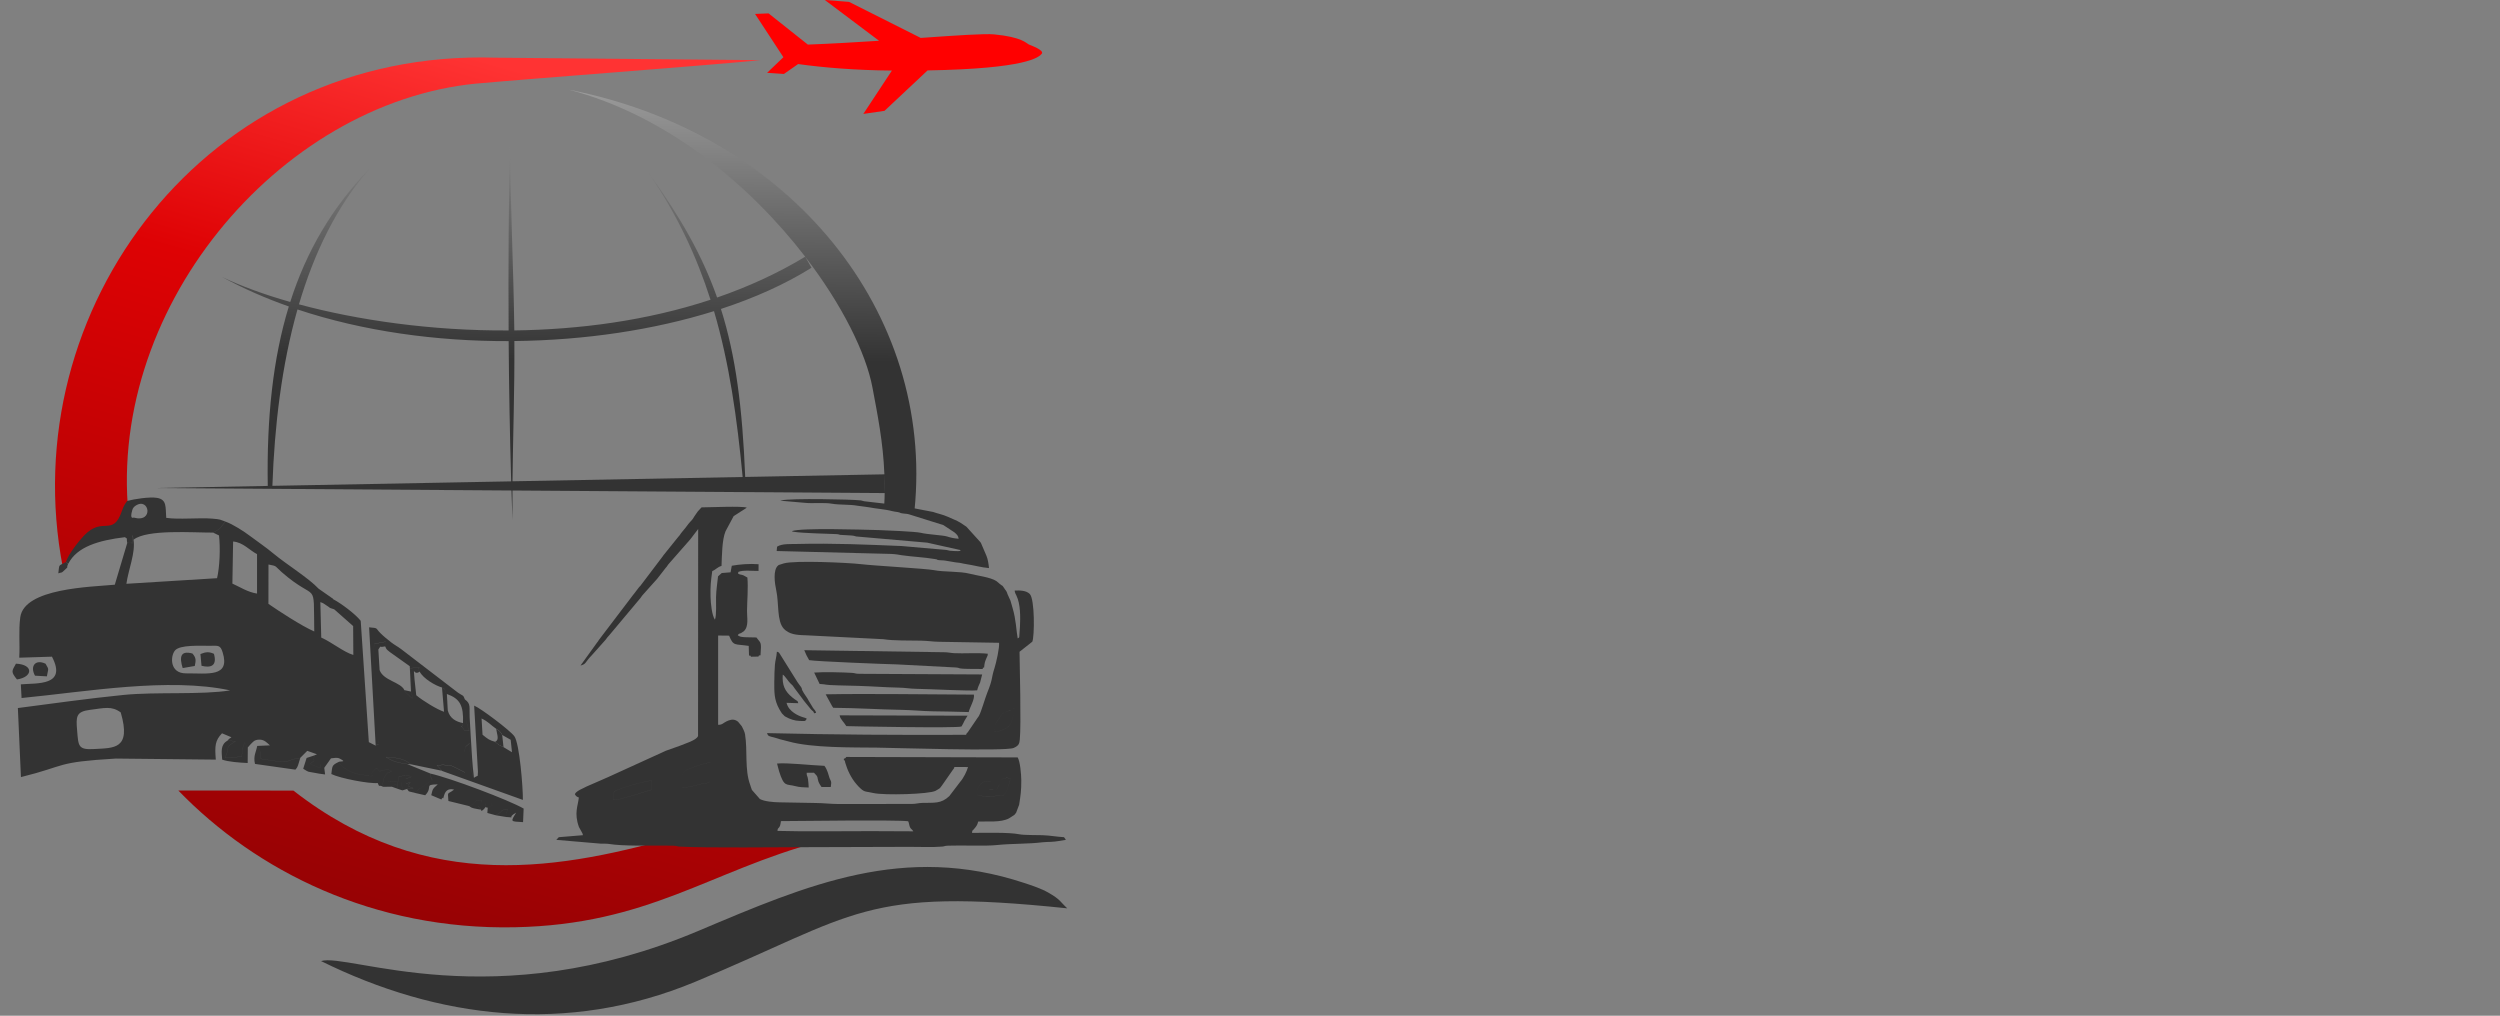 <svg width="100%" height="100%" viewBox="0 0 699 284" fill="none" xmlns="http://www.w3.org/2000/svg">
<rect x="0" y="0" width="699" height="284" fill="#808080" stroke="none"/>
<g clip-path="url(#clip0_6_2)">
<path fill-rule="evenodd" clip-rule="evenodd" d="M89.762 268.717C122.316 284.79 158.402 289.465 194.386 274.509C239.737 255.658 241.185 248.002 298.409 253.972C296.394 252.118 296.571 251.542 293.057 249.543C291.067 248.417 288.594 247.612 286.375 246.875C252.762 235.773 225.975 247.299 195.292 260.265C137.848 284.52 97.333 266.311 89.754 268.717H89.762Z" fill="#333333"/>
<path fill-rule="evenodd" clip-rule="evenodd" d="M133.25 23.366C148.223 21.994 198.197 18.284 212.586 16.819L138.5 16.125C57.589 13.626 3.6 86.552 17.582 158.723C25.077 148.323 22.325 151.669 36.273 146.858C28.566 87.314 77.686 28.752 133.25 23.357V23.366ZM49.865 221.037C71.673 243.564 104.439 260.061 143.912 259.265C181.336 258.512 198.265 243.623 229.075 235.332C225.264 235.121 229.075 235.332 191.431 233.283C157.157 243.081 119.699 250.415 82.03 221.045C41.625 221.029 53.058 221.037 49.857 221.037H49.865Z" fill="url(#paint0_linear_6_2)"/>
<path fill-rule="evenodd" clip-rule="evenodd" d="M255.692 142.709C261.282 87.517 221.249 37.263 158.961 25.051C186.722 32.309 209.935 52.016 225.137 71.773C217.379 76.465 209.097 80.225 200.501 83.189C196.393 71.519 190.347 60.84 181.48 48.518C189.415 60.163 194.827 71.807 198.663 83.808C180.963 89.643 162.044 92.15 143.802 92.387C143.599 75.296 142.675 56.487 142.565 39.6C142.235 57.182 142.1 74.772 142.21 92.395C120.546 92.522 99.933 89.49 83.588 85.095C87.797 70.817 94.081 57.775 103.211 47.298C92.862 57.978 85.697 70.181 81.149 84.426C73.731 82.317 67.277 79.929 62.111 77.448C67.955 80.64 74.205 83.384 80.751 85.688C76.33 100.161 74.552 116.718 74.865 135.866L43.607 136.45L74.874 136.67C76.136 136.679 74.874 136.67 76.136 136.679L143.006 137.145C143.09 139.905 143.175 142.666 143.277 145.419C143.26 142.607 143.26 139.855 143.285 137.145L208.055 137.593C208.529 137.593 208.055 137.593 208.529 137.593L247.359 137.864L247.308 132.758C247.41 135.535 247.401 138.423 247.223 141.464C255.709 142.709 247.223 141.464 255.709 142.709H255.692ZM208.36 133.359C207.581 113.923 205.701 99.416 201.568 86.382C211.061 83.274 219.649 79.404 226.898 74.856L225.137 71.782C235.503 85.256 242.134 98.755 243.937 108.342C245.343 115.837 246.927 123.62 247.274 132.622L208.351 133.351L208.36 133.359ZM199.637 87.001C203.956 101.652 206.073 116.887 207.648 133.367L143.294 134.57C143.438 121.435 143.903 109.053 143.819 95.359V95.351C163.543 95.147 182.911 92.226 199.637 86.992V87.001ZM83.173 86.518C101.525 92.632 122.028 95.436 142.218 95.376C142.32 108.435 142.548 121.503 142.921 134.587L76.161 135.84C76.745 119.114 78.752 102.109 83.173 86.518Z" fill="url(#paint1_linear_6_2)"/>
<path fill-rule="evenodd" clip-rule="evenodd" d="M287.594 12.398C286.993 12.111 285.74 10.357 277.957 9.612C275.332 9.358 267.439 9.9 257.437 10.603L237.391 0.525L230.624 0L245.784 11.399C239.271 11.822 232.428 12.221 225.873 12.466L214.889 3.743L211.112 3.896L219.039 15.998L214.483 20.359L219.183 20.681L223.155 17.912C230.32 18.902 239.042 19.639 249.374 19.732L241.388 31.851L247.308 30.988L259.351 19.69C287.146 19.207 290.457 15.981 291.253 15.058C292.125 14.041 288.196 12.686 287.594 12.407V12.398Z" fill="#FF0000"/>
<path fill-rule="evenodd" clip-rule="evenodd" d="M217.379 232.309C217.447 231.022 218.091 232.038 218.345 229.582C222.901 229.557 250.729 229.184 253.931 229.624C254.176 230.099 254.21 230.852 254.439 231.301C254.778 231.97 254.972 231.742 255.353 232.436L243.556 232.385C235.604 232.368 224.908 232.546 217.388 232.318L217.379 232.309ZM171.681 221.316C173.79 220.199 180.082 218.429 182.25 218.251L182.115 220.834L179.439 221.647C178.948 221.757 179.007 221.782 178.888 221.825C178.888 221.825 178.414 221.994 178.312 222.028L174.442 223.12C173.383 223.501 172.791 223.544 171.563 223.628L171.69 221.325L171.681 221.316ZM190.728 220.232C190.745 219.25 190.711 217.37 190.914 216.472C191.193 215.27 192.193 215.253 194.327 214.313L198.621 213.042L198.46 218.606C197.376 218.92 198.409 218.861 196.698 219.081C194.928 219.309 193.658 220.038 190.728 220.224V220.232ZM279.346 219.513C279.532 218.962 279.583 217.853 280.921 217.573C281.446 217.463 281.98 217.548 282.505 217.607C282.522 218.183 282.03 219.572 281.776 220.224C280.743 222.926 281.302 221.215 280.557 222.443C278.406 222.511 275.23 222.976 273.384 222.29C273.104 220.995 273.367 220.19 274.087 219.309L275.12 218.556C275.492 218.446 276.5 218.412 276.89 218.378L276.602 220.707L278.694 220.724L279.346 219.521V219.513ZM162.306 186.086C163.754 185.739 163.704 185.197 164.661 184.087C164.965 183.74 164.906 183.825 165.143 183.554C165.44 183.224 165.033 183.698 165.389 183.291L169.327 178.879C169.564 178.591 169.649 178.422 169.86 178.159L170.343 177.617C170.377 177.575 170.428 177.524 170.462 177.482L175.882 171.011C175.916 170.969 175.966 170.918 176 170.876L179.108 167.158C179.354 166.853 179.261 166.93 179.523 166.574C179.557 166.531 179.6 166.472 179.625 166.438L183.572 162.026C183.605 161.984 183.665 161.933 183.699 161.899L186.138 158.766C186.561 158.283 186.18 158.749 186.578 158.207L186.781 157.91C186.815 157.868 186.857 157.809 186.891 157.766L192.811 151.017C192.845 150.974 192.896 150.923 192.938 150.881L195.208 147.917L195.174 205.785C194.742 206.996 191.532 207.893 190.101 208.512L186.087 209.943C186.036 209.968 185.968 210.002 185.917 210.027C185.867 210.053 185.79 210.087 185.74 210.112L169.945 217.311C169.691 217.421 169.445 217.522 169.217 217.624C169.166 217.649 169.098 217.683 169.047 217.709L164.017 219.902C163.407 220.292 161.078 221.088 160.731 222.053C161.019 222.57 161.222 222.773 161.84 222.976C161.637 225.271 160.443 227.287 161.874 231.234L162.67 232.673C162.967 233.232 162.84 232.953 162.984 233.52L156.234 234.079L155.54 234.824L167.946 235.883C168.649 235.9 169.674 235.866 170.335 235.976C174.036 236.594 181.514 236.408 185.782 236.433C186.569 236.442 187.416 236.425 188.195 236.45C189.373 236.484 189.119 236.662 190.033 236.713C197.909 237.136 217.718 236.865 226.771 236.865L254.193 236.781C256.92 236.764 260.892 236.942 263.475 236.704C264.153 236.637 264.043 236.493 265.084 236.45C269.115 236.289 275.289 236.645 278.931 236.256C282.793 235.849 287.611 235.993 291.465 235.502C292.134 235.417 293.15 235.417 293.861 235.383C295.53 235.307 296.377 235.044 298.02 234.824L297.503 234.079C295.182 233.944 293.709 233.596 291.465 233.52C289.839 233.461 286.324 233.537 284.969 233.258C282.166 232.682 275.137 232.868 271.775 232.876C271.893 231.979 271.817 232.385 272.215 231.936C272.901 231.157 273.282 230.7 273.502 229.709C276.288 229.582 279.727 230.039 282.115 228.82L283.656 227.812C283.75 227.727 284.054 227.321 284.114 227.228L284.952 225C285.35 222.494 285.579 220.935 285.553 218.158C285.536 216.43 285.223 212.856 284.537 211.772L236.62 211.645C236.349 212.009 236.443 211.967 235.943 212.153V212.526C236.459 212.873 236.061 212.323 236.341 213.288C236.917 215.278 237.975 217.582 239.551 219.36L240.033 219.894C241.744 221.655 241.786 221.164 244.208 221.731C247.156 222.417 259.91 222.079 261.629 221.088L262.45 220.597C263.17 220.105 262.527 220.631 263.213 219.826C263.246 219.784 263.297 219.733 263.323 219.69L266.431 215.227C266.465 215.185 266.515 215.126 266.549 215.083C266.575 215.041 266.626 214.973 266.651 214.931C266.837 214.609 266.693 214.999 266.846 214.448L270.657 214.465C270.352 215.651 269.327 217.666 268.489 218.573L265.44 222.578C263.119 224.797 261.172 224.399 257.894 224.492C256.692 224.526 256.243 224.763 254.989 224.78L234.478 224.806C231.963 224.78 230.43 224.543 228.092 224.518L217.972 224.331C216.236 224.306 213.78 224.103 212.467 223.408L210.231 220.859C210.087 220.529 209.833 219.682 209.783 219.538C208.148 215.21 209.071 209.968 208.309 205.268C208.199 204.599 207.699 203.634 207.403 203.058L206.361 201.796C206.319 201.762 206.251 201.72 206.209 201.686L205.887 201.482C205.836 201.457 205.777 201.415 205.726 201.398C204.811 201 203.914 201.33 203.151 201.686C202.178 202.143 201.983 202.677 200.789 202.66V177.693L203.854 177.727C205.099 180.768 205.396 179.988 209.342 180.59L209.427 183.291C210.087 183.384 209.732 183.207 209.969 183.622L212.052 183.579C212.298 183.097 212.027 183.368 212.645 183.207C212.95 179.184 212.713 179.938 211.485 178.235C210.545 178.218 209.605 178.218 208.665 178.176C208.284 178.159 207.699 178.142 207.335 178.066C205.989 177.795 207.411 177.998 206.285 177.685C206.531 177.075 206.556 177.304 207.2 176.999L207.97 176.499C209.435 175.136 208.843 172.663 208.868 170.825C208.902 167.785 209.224 164.457 208.97 161.476L207.877 160.874C207.267 160.595 207.005 160.764 206.37 160.392L206.429 159.909C207.733 159.324 210.494 159.663 212.086 159.629L212.095 157.758C209.698 157.554 206.691 157.792 204.608 158.181L204.269 160.019L201.796 160.222L200.763 161.145C200.543 163.381 200.272 164.626 200.204 166.946C200.162 168.572 200.391 172.019 199.891 173.264C199.019 171.977 198.722 168.657 198.671 166.946C198.587 163.864 198.756 162.5 199.146 159.672C200.204 159.257 200.611 158.528 201.737 158.232C201.856 155.624 201.847 150.932 202.864 148.535L205.133 144.301L208.809 141.946C207.665 141.43 198.29 141.862 196.148 141.862L195.131 142.963C195.098 143.005 195.055 143.064 195.021 143.107L194.081 144.47C193.607 145.402 193.184 145.613 192.532 146.418L191.549 147.714C191.515 147.756 191.473 147.807 191.439 147.849C191.405 147.892 191.354 147.942 191.321 147.985L190.406 149.094C190.059 149.585 190.262 149.382 189.889 149.839C189.838 149.899 189.686 150.051 189.644 150.102L185.477 155.285C185.443 155.327 185.418 155.395 185.384 155.437L179.083 163.754C179.049 163.796 178.998 163.847 178.956 163.889L178.702 164.16C178.668 164.203 178.617 164.262 178.583 164.304L177.271 166.032C177.237 166.074 177.186 166.125 177.152 166.167C177.118 166.21 177.067 166.26 177.042 166.303L167.455 178.921C167.057 179.506 167.388 179.125 166.947 179.65L162.289 186.111L162.306 186.086ZM278.694 220.715L276.602 220.698L276.89 218.369C276.492 218.403 275.492 218.437 275.12 218.547L274.087 219.301C273.367 220.182 273.104 220.986 273.384 222.282C275.23 222.959 278.406 222.494 280.557 222.434C281.302 221.206 280.743 222.926 281.776 220.216C282.022 219.563 282.513 218.175 282.505 217.599C281.988 217.539 281.454 217.455 280.921 217.565C279.583 217.853 279.532 218.962 279.346 219.504L278.694 220.707V220.715ZM171.681 221.316L171.554 223.62C172.782 223.535 173.375 223.493 174.434 223.112L178.304 222.019C178.406 221.986 178.88 221.816 178.88 221.816C178.998 221.774 178.931 221.757 179.43 221.638L182.106 220.825L182.242 218.242C180.074 218.42 173.782 220.199 171.673 221.308L171.681 221.316ZM190.728 220.232C193.658 220.046 194.928 219.318 196.698 219.089C198.409 218.869 197.376 218.928 198.46 218.615L198.621 213.051L194.327 214.321C192.184 215.261 191.185 215.278 190.914 216.481C190.711 217.378 190.745 219.259 190.728 220.241V220.232Z" fill="#333333"/>
<path fill-rule="evenodd" clip-rule="evenodd" d="M277.906 204.523C277.898 203.43 278.152 203.1 278.473 202.16L280.294 199.467L283.597 198.12C283.648 199.416 283.495 199.518 283.224 200.449C282.691 202.304 282.505 203.108 280.667 203.938L279.608 204.362C279.032 204.523 278.499 204.514 277.906 204.531V204.523ZM279.337 179.734C279.507 181.03 278.516 185.4 278.075 186.755C277.076 189.829 277.686 189.626 276.043 193.674C275.467 195.088 274.358 199.001 273.748 200.085C273.468 200.576 273.765 200.094 273.341 200.686L270.606 204.718C270.115 205.293 270.428 204.726 270.106 205.454C251.06 205.531 233.589 205.437 214.449 204.98C214.771 205.725 214.771 205.751 215.635 205.996C216.312 206.191 216.583 206.191 217.269 206.437C218.412 206.843 219.335 206.987 220.538 207.326C227.093 209.147 238.272 208.96 245.148 209.037C250.111 209.096 281.192 210.112 283.402 209.13C284.732 208.537 285.02 208.08 285.138 206.767C285.536 202.566 285.113 185.976 285.062 182.233L288.636 179.413C289.254 178.049 289.364 167.48 287.908 166.057C286.917 165.092 285.172 165.041 283.69 165.126C283.809 165.871 283.97 166.074 284.19 166.523C285.367 168.937 285.299 172.578 285.181 175.195C285.147 175.847 285.105 176.499 285.045 177.151C284.961 178.032 285.147 178.261 284.546 178.49C284.139 176.355 284.122 173.315 283.097 169.927L282.547 168.005C282.53 167.954 282.496 167.895 282.479 167.844L281.717 166.159C281.522 165.659 281.59 165.668 281.344 165.253L281.023 164.821C279.803 163.076 280.879 164.397 279.388 163.144C279.346 163.11 279.295 163.059 279.253 163.017C279.21 162.983 279.159 162.932 279.117 162.898L278.541 162.441C276.983 161.399 273.011 160.908 271.156 160.417C268.37 159.68 263.899 159.977 261.061 159.401C259.037 158.994 244.158 158.156 240.652 157.732C237.069 157.309 222.156 156.648 219.166 157.521L217.743 157.969C217.701 157.995 217.642 158.046 217.599 158.08C216.05 159.299 216.625 163.161 217.032 165.024C217.845 168.742 217.15 173.62 219.158 175.796C219.208 175.847 219.369 176 219.42 176.042L219.7 176.288C221.334 177.558 223.392 177.558 225.696 177.643L246.961 178.718C249.976 179.192 254.185 179.048 257.64 179.133C259.622 179.184 260.943 179.43 262.696 179.446L279.329 179.726L279.337 179.734ZM277.906 204.523C278.499 204.506 279.024 204.523 279.608 204.353L280.667 203.93C282.505 203.1 282.691 202.295 283.224 200.441C283.495 199.518 283.648 199.416 283.597 198.112L280.294 199.458L278.473 202.151C278.152 203.083 277.906 203.422 277.906 204.514V204.523Z" fill="#333333"/>
<path fill-rule="evenodd" clip-rule="evenodd" d="M218.175 139.99L224.95 140.583C227.152 140.829 230.497 140.456 232.598 140.837C234.613 141.201 237.721 141.015 239.703 141.396L242.938 141.836C244.835 142.226 247.647 142.404 249.417 142.903C250.035 143.081 250.298 143.039 251.009 143.174C252.025 143.369 251.28 143.42 252.593 143.581C253.262 143.666 253.634 143.64 254.253 143.835L263.755 146.808L266.846 148.84C267.515 149.399 267.947 149.814 268.04 150.635C266.549 150.525 265.669 150.28 264.771 149.992C263.644 149.636 259.3 149.441 257.428 148.967C256.082 148.628 247.494 148.264 245.682 148.213C240.889 148.086 224.137 147.544 221.453 148.484C221.91 148.721 220.995 148.535 222.003 148.696C224.535 149.103 231.463 149.221 233.724 149.331C234.596 149.374 234.41 149.441 234.884 149.543L237.992 149.721C238.924 149.789 238.966 149.916 239.424 150L259.258 151.728L268.616 153.82C268.277 154.023 268.861 154.158 266.719 154.065C265.635 154.023 265.482 153.981 264.652 153.777L252.076 152.668C242.523 152.278 232.733 151.838 223.062 152.092C220.877 152.151 218.7 151.948 217.269 152.846L217.159 154.065L249.154 154.878C250.628 154.946 251.051 155.082 252.068 155.234C255.116 155.683 258.275 155.785 261.4 156.31C262.781 156.538 261.324 156.437 262.501 156.614C263.086 156.699 263.738 156.64 264.339 156.758L267.261 157.25C268.777 157.368 268.929 157.546 270.182 157.732C272.156 158.02 274.544 158.698 276.526 158.833C276.415 157.639 276.17 156.225 275.84 155.488C275.806 155.42 275.721 155.183 275.687 155.115L274.273 151.813C274.247 151.762 274.197 151.711 274.171 151.669C274.137 151.626 274.087 151.567 274.061 151.525L270.199 147.265C267.405 145.368 268.048 145.867 264.991 144.487C263.577 143.852 262.281 143.632 260.884 143.141L251.475 141.328C249.586 140.837 247.588 140.905 245.707 140.625L242.218 140.219C241.177 140.143 241.261 139.982 240.601 139.905C238.323 139.626 221.055 139.253 218.387 139.922C218.336 139.931 218.26 139.973 218.201 139.999L218.175 139.99Z" fill="#333333"/>
<path fill-rule="evenodd" clip-rule="evenodd" d="M226.246 184.579C228.05 184.934 248.079 185.713 250.738 185.764L267.269 186.628C268.192 186.713 268.023 186.814 268.438 186.882C269.844 187.119 273.096 186.984 274.756 187.06C274.891 186.501 274.671 186.814 275.162 186.611C275.281 185.231 275.408 184.951 275.907 183.783C275.933 183.732 275.967 183.672 275.984 183.622C276.145 183.224 276.145 183.418 276.195 182.783C273.282 182.453 269.463 182.783 266.685 182.622C265.677 182.563 265.228 182.368 263.78 182.36L224.866 181.792L225.475 183.173C225.501 183.224 225.535 183.283 225.56 183.334L226.238 184.579H226.246Z" fill="#333333"/>
<path fill-rule="evenodd" clip-rule="evenodd" d="M229.168 191.235C231.548 191.362 229.947 191.506 234.232 191.625C236.188 191.676 238.136 191.718 240.093 191.777C243.971 191.887 247.215 192.175 251.271 192.26C253.287 192.302 254.269 192.565 256.327 192.599C260.308 192.666 271.089 193.242 273.214 193.022C273.46 192.014 273.663 191.692 274.036 190.829L274.612 188.576L240.33 188.398C239.026 188.39 239.246 188.203 238.238 188.136C235.646 187.966 230.142 187.848 227.643 188.051L229.168 191.244V191.235Z" fill="#333333"/>
<path fill-rule="evenodd" clip-rule="evenodd" d="M232.97 197.9C239.686 197.951 245.682 198.366 251.797 198.468C255.142 198.527 257.75 198.832 260.85 198.882C264.17 198.933 267.532 198.984 270.851 199.094C271.089 197.875 272.554 195.639 272.308 194.216C259.427 194.174 243.04 193.903 230.853 194.131L232.682 197.485C232.75 197.578 232.835 197.646 232.97 197.9Z" fill="#333333"/>
<path fill-rule="evenodd" clip-rule="evenodd" d="M236.629 203.024C236.832 203.058 268.057 203.667 268.844 203.117C269.192 202.592 269.378 202.084 269.708 201.457L270.53 200.11L234.766 200.009C234.859 200.678 235.088 200.89 235.596 201.609L236.146 202.321C236.392 202.66 236.417 202.761 236.629 203.015V203.024Z" fill="#333333"/>
<path fill-rule="evenodd" clip-rule="evenodd" d="M216.49 190.244C216.49 193.479 216.363 195.512 217.913 198.324L218.582 199.408C218.616 199.45 218.666 199.501 218.7 199.543L219.208 200.06C219.53 200.348 219.293 200.195 219.64 200.39C220.826 201.067 222.215 201.55 223.578 201.567C224.959 201.584 225.128 201.83 225.569 200.932L225.154 200.729C224.671 200.576 222.274 200.026 220.75 198.188C220.343 197.697 220.055 197.087 219.92 196.511L223.206 196.613C222.85 195.766 223.358 196.342 222.13 195.461L221.554 195.021C219.471 193.335 218.633 191.574 218.861 188.635C219.437 188.872 220.453 190.617 221.029 191.108L221.571 191.616C221.605 191.659 221.656 191.718 221.69 191.76C221.935 192.057 221.944 192.158 222.198 192.489L224.374 195.376C224.4 195.419 224.442 195.486 224.476 195.529C224.485 195.546 224.789 195.944 224.789 195.952L226.72 198.315C227.355 199.052 227.245 198.527 227.652 199.441C228.143 199.247 228.431 199.518 227.838 198.569C227.813 198.527 227.754 198.468 227.72 198.425C227.677 198.366 227.525 198.197 227.474 198.137C227.118 197.655 227.406 198.053 227.084 197.527L226.128 195.961C225.984 195.715 225.907 195.529 225.772 195.309L224.764 193.81C223.485 191.709 225.077 193.496 223.011 190.778L217.896 182.597C217.506 182.207 217.777 182.419 217.218 182.216C217.108 183.791 216.761 184.638 216.668 185.874C216.558 187.306 216.507 188.822 216.507 190.253L216.49 190.244Z" fill="#333333"/>
<path fill-rule="evenodd" clip-rule="evenodd" d="M226.111 220.182C226.077 219.428 226.026 218.64 225.924 217.895C225.772 216.726 225.543 217.218 225.543 216.066L227.576 216.057L228.27 216.786C228.888 217.59 228.329 217.853 229.312 219.487C229.617 219.995 229.32 219.292 229.684 220.038L232.284 220.046C232.598 218.234 232.242 218.412 231.954 217.59C231.641 216.701 231.37 215.202 230.497 214.126C226.746 213.982 219.996 213.195 217.261 213.491L217.836 215.659C219.276 220.216 219.835 219.106 222.359 219.801C223.536 220.122 224.679 220.148 226.102 220.19L226.111 220.182Z" fill="#333333"/>
<path fill-rule="evenodd" clip-rule="evenodd" d="M33.758 199.204C36.798 209.596 31.733 209.104 26.424 209.426C21.774 209.706 21.935 208.605 21.562 204.235C21.232 200.373 21.232 198.967 25.153 198.476C29.21 197.976 31.183 197.307 33.758 199.196V199.204ZM89.821 178.261L89.567 168.352C90.584 168.708 90.296 168.657 91.1 169.157C93.056 170.368 91.363 169.656 93.446 170.368L98.739 175.043L98.79 183.122C96.105 182.343 92.904 179.641 89.813 178.261H89.821ZM93.226 167.624C93.116 167.505 92.929 167.141 92.887 167.26L89.085 164.601C86.315 161.628 80.099 157.792 76.576 154.87C74.179 152.88 72.765 151.999 70.08 149.983C68.141 148.527 65.177 146.596 62.983 145.817C61.374 147.722 62.137 147.578 59.571 148.908L61.23 149.712C61.662 153.235 61.408 158.672 60.688 161.662L35.341 163.229C35.9 159.214 37.933 154.506 37.331 150.89L37.026 149.67C36.688 154.158 37.492 150.483 35.561 151.872L32.098 163.483C25.39 164.118 6.767 164.431 5.666 172.604C5.15 176.44 5.616 180.132 5.378 183.893L14.525 183.605C18.852 191.879 10.257 190.947 5.827 191.345L6.031 195.165C24.052 193.42 47.062 189.33 64.347 193.031C56.369 194.335 43.658 193.386 34.486 194.309C24.357 195.334 14.999 196.664 4.997 197.968L5.853 217.277C18.844 214.067 15.194 213.11 32.403 212.094L60.341 212.39C60.019 208.495 60.155 207.038 62.077 205.031L64.711 206.14C63.627 206.97 64.516 206.081 63.61 207.063L65.846 207.25C62.408 209.494 64.694 208.029 62.916 211.865L67.608 211.569C67.616 211.399 67.735 209.494 67.743 209.485C68.853 206.293 68.192 208.012 69.284 208.994L69.945 208.232C70.716 207.478 71.037 206.852 72.418 206.801C73.934 206.742 74.704 207.732 75.467 208.401L71.893 208.562C73.519 211.467 72.765 208.715 72.901 212.162C74.569 212.407 76.491 212.763 78.185 212.941C81.124 213.246 80.319 212.34 83.927 211.925L85.909 209.934L88.627 210.9L87.933 211.188C87.162 213.576 88.847 211.899 86.679 213.584L89.449 214.719L89.737 213.652L90.66 214.685L92.54 212.035C93.446 211.975 94.2 211.687 95.021 212.119C97.096 213.212 95.207 212.704 94.598 213.076C96.808 215.939 100.467 216.93 104.193 216.76C102.77 217.743 104.049 216.015 104.498 215.481C105.641 214.126 105.404 215.024 106.098 215.642C106.471 215.541 107.801 215.16 108.224 215.202C110.993 215.49 108.377 216.032 108.241 216.134C108.317 216.303 108.394 216.396 108.419 216.659C108.673 218.996 107.657 218.725 110.943 218.462C111.112 221.13 111.298 218.352 109.528 219.961L110.977 220.478L111.468 217.234C112.298 217.04 112.755 216.752 113.424 216.811C116.761 217.141 113.644 217.582 113.466 217.709C113.568 219.309 113.136 218.954 114.711 218.852C113.483 220.055 114.161 219.733 115.533 220.351L113.763 220.58C114.601 221.308 113.449 221.13 115.965 221.664L117.328 220.495C117.811 220.139 118.302 219.911 118.963 219.411C122.045 217.091 120.521 219.208 120.318 216.269L113.72 213.584C111.18 213.246 109.681 212.848 107.928 211.645C110.57 211.882 112.857 211.916 114.881 213.703L123.578 215.507C120.834 212.424 122.808 214.906 123.477 213.805C123.697 213.83 125.484 213.974 125.534 213.982C127.093 214.296 126.161 214.084 127.448 214.651L130.015 215.947L129.862 210.146C130.336 207.927 129.981 209.164 131.268 207.826C131.598 210.764 131.2 215.058 132.521 217.421C132.039 213.72 131.878 209.96 131.641 206.233C131.522 204.319 131.403 202.406 131.31 200.483C131.183 197.849 131.742 196.808 129.998 195.563C130.218 199.06 130.082 201.736 131.183 204.336C129.218 203.854 130.328 204.955 129.633 203.82C128.541 202.058 128.93 204.387 129.456 202.168C127.601 201.83 125.755 200.907 125.196 198.62C125.009 197.544 125.052 196.926 124.942 195.783C124.916 195.537 124.755 193.937 124.705 193.793C124.061 191.963 124.434 193.014 123.578 192.192L124.154 199.018C122.223 198.383 118.141 195.885 116.38 194.386L115.897 189.931C115.601 185.434 115.499 189.211 117.337 187.78C115.939 186.467 119.352 186.518 114.72 186.806L115.253 195.266L113.339 193.522C113.246 193.386 113.145 193.132 113.06 192.937C112.001 190.693 107.174 190.304 106.141 187.348L105.785 181.606C106.869 180.175 105.514 181.2 107.699 180.725L107.843 179.396L104.684 180.005C103.592 184.291 106.115 205.327 105.777 207.19C105.404 209.214 106.361 207.241 105.031 208.478L103.126 207.504L100.856 173.578C99.315 171.638 95.377 168.716 93.243 167.582L93.226 167.624ZM58.639 180.564C60.993 180.547 61.603 180.276 62.255 182.402C64.432 189.457 58.08 188.237 51.991 188.271C47.435 188.296 47.587 183.52 48.908 181.894C50.263 180.217 56.056 180.59 58.639 180.564ZM75.069 157.834C77.635 158.291 76.822 158.283 78.761 159.968C88.907 168.818 87.611 161.476 87.865 176.559C84.274 174.992 77.99 170.868 75.052 168.843L75.069 157.834ZM65.177 151.406C68.014 151.66 69.648 153.777 71.867 154.938V165.964C69.242 165.558 67.133 164.143 64.974 163.169L65.177 151.415V151.406ZM107.699 180.759C108.148 181.555 107.75 181.318 109.02 182.326L114.567 186.272L114.915 193.361L113.068 192.963C113.153 193.166 113.255 193.42 113.348 193.547L115.262 195.292L114.728 186.831C119.361 186.543 115.948 186.493 117.345 187.805C118.353 189.736 121.707 191.701 123.587 192.226C124.434 193.047 124.061 191.997 124.713 193.827C124.764 193.971 124.933 195.571 124.95 195.817C125.06 196.96 125.026 197.57 125.204 198.654L124.95 194.047C128.549 195.317 129.65 197.189 129.456 202.202C128.939 204.421 128.549 202.092 129.633 203.854C130.328 204.98 129.218 203.879 131.183 204.37C130.082 201.762 130.218 199.086 129.998 195.597C129.481 194.148 129.464 194.673 127.999 193.632L112.171 181.496C111.104 180.708 110.384 180.378 109.334 179.574L107.835 179.43L107.691 180.759H107.699ZM105.031 208.512C106.353 207.275 105.404 209.257 105.777 207.224C106.115 205.361 103.6 184.325 104.684 180.039L107.843 179.43L109.342 179.574L107.741 178.278C107.284 177.905 106.835 177.49 106.437 177.092C104.811 175.517 105.98 175.661 103.202 175.398L105.04 208.495L105.031 208.512ZM113.703 213.61L114.872 213.728C112.848 211.941 110.562 211.908 107.919 211.67C109.672 212.873 111.163 213.271 113.712 213.61H113.703ZM138.737 203.786C139.754 204.48 139.779 204.336 140.423 205.505L142.786 206.843L143.15 210.324L140.804 208.91C139.423 208.232 139.567 208.368 138.424 207.411C136.671 206.902 136.451 206.657 134.918 205.429L134.647 200.89C136.612 201.83 136.951 202.524 138.746 203.786H138.737ZM132.521 217.463C131.192 215.1 131.598 210.807 131.268 207.868C129.981 209.206 130.328 207.97 129.862 210.188L130.015 215.99L127.448 214.694C126.161 214.126 127.093 214.338 125.534 214.025C125.484 214.016 123.697 213.872 123.477 213.847C122.808 214.948 120.843 212.467 123.578 215.549L146.198 223.654C146.249 220.368 145.267 207.859 143.81 205.852C142.608 204.192 134.334 197.976 132.572 197.29L133.631 215.761C133.47 217.59 133.885 216.498 132.53 217.472L132.521 217.463ZM138.534 227.939L141.676 228.456C141.354 227.152 141.507 227.643 141.998 226.372C139.398 226.457 141.303 226.61 138.534 227.948V227.939ZM135.663 225.686L136.358 225.83L137.62 225.111C136.629 224.56 138.746 224.298 136.392 224.662C134.757 224.916 136.197 224.475 135.663 225.686ZM131.2 225.398C131.734 225.712 131.556 225.763 132.572 226.034C133.165 226.195 133.775 226.237 134.503 226.381L133.698 225.365C135.003 223.798 134.401 224.84 134.706 223.679C131.793 223.84 133.758 224.433 131.2 225.398ZM107.115 219.987L109.528 219.97C111.298 218.361 111.112 221.147 110.943 218.471C107.657 218.725 108.673 219.004 108.419 216.667C108.394 216.405 108.317 216.311 108.241 216.142C107.437 217.353 106.903 217.895 107.115 219.987ZM106.098 215.651L105.59 218.92C106.268 220.393 105.667 219.233 107.123 219.987C106.911 217.895 107.445 217.353 108.25 216.142C108.385 216.04 111.002 215.498 108.233 215.21C107.809 215.168 106.48 215.549 106.107 215.651H106.098ZM105.59 218.92L106.098 215.651C105.404 215.033 105.641 214.143 104.498 215.49C104.049 216.015 102.77 217.743 104.193 216.769C100.467 216.938 96.808 215.947 94.598 213.085C92.65 214.008 92.955 214.321 92.641 216.421C95.097 217.641 103.422 219.208 105.59 218.928V218.92ZM90.668 214.694L89.745 213.661L89.457 214.728L86.688 213.593C88.856 211.908 87.171 213.584 87.941 211.196L85.731 211.925L84.774 214.939C86.51 216.015 85.816 215.668 87.78 216.049C88.72 216.235 89.644 216.396 90.897 216.54L90.668 214.702V214.694ZM83.944 211.941C80.328 212.356 81.132 213.263 78.202 212.958C76.508 212.78 74.594 212.416 72.918 212.179C72.773 208.732 73.536 211.484 71.91 208.579C71.639 210.214 70.766 211.298 71.291 213.593L82.589 215.194C82.953 214.728 82.978 214.872 83.351 213.923C83.461 213.652 83.741 212.543 83.952 211.95L83.944 211.941ZM69.293 209.011C68.2 208.029 68.853 206.301 67.751 209.502C67.743 209.519 67.624 211.416 67.616 211.586L62.924 211.882C64.703 208.046 62.416 209.511 65.855 207.267L63.619 207.08C61.586 208.207 61.95 210.205 62.128 212.399C63.915 213.017 66.82 213.22 69.251 213.339L69.284 209.011H69.293ZM112.526 220.995L113.763 220.605L115.533 220.376C114.161 219.758 113.492 220.072 114.711 218.877C113.136 218.979 113.568 219.335 113.466 217.734L112.281 218.886L112.518 221.003L112.526 220.995ZM110.993 220.487L112.526 220.995L112.289 218.877L113.475 217.726C113.661 217.599 116.769 217.15 113.432 216.828C112.763 216.76 112.306 217.048 111.476 217.251L110.985 220.495L110.993 220.487ZM115.965 221.689L118.886 222.358C121.181 219.953 118.387 219.369 122.401 219.309C121.19 220.461 120.987 220.3 120.58 222.341L123.417 223.544C123.536 223.332 123.654 222.959 123.705 223.061C124.247 224.154 123.663 219.919 126.966 220.774C124.933 222.333 125.213 221.088 125.374 223.959L131.209 225.39C133.766 224.416 131.801 223.823 134.715 223.671C134.41 224.831 135.011 223.789 133.707 225.356L134.511 226.372C134.537 226.745 134.503 226.923 135.13 226.389C135.18 226.347 135.367 226.161 135.409 226.11C135.468 226.051 135.621 225.839 135.672 225.686C136.205 224.475 134.774 224.916 136.4 224.662C138.754 224.298 136.629 224.56 137.628 225.111L136.366 225.83L136.265 227.304L138.534 227.931C141.295 226.593 139.398 226.44 141.998 226.355C141.507 227.626 141.354 227.135 141.676 228.439C144.589 228.608 141.397 228.82 144.318 227.211C142.675 229.887 142.701 229.641 146.249 229.87L146.41 226.076C142.345 223.713 125.882 217.506 120.301 216.278C120.496 219.216 122.028 217.099 118.946 219.419C118.285 219.919 117.794 220.148 117.311 220.503L115.948 221.672L115.965 221.689ZM37.408 144.716C37.382 144.656 36.146 145.478 36.993 142.59C37.145 142.065 37.467 141.684 37.933 141.379C41.735 138.889 43.09 146.308 37.399 144.716H37.408ZM18.412 157.165L19.098 157.614C21.503 152.888 27.524 151.084 34.935 150.195C35.875 150.94 35.24 150.068 35.587 151.872C37.509 150.483 36.705 154.15 37.052 149.67L37.357 150.89C41.125 147.925 53.981 148.942 59.596 148.916C62.162 147.578 61.4 147.731 63.009 145.825C61.383 145.266 61.823 145.215 59.384 145.012C55.633 144.699 50.06 145.325 46.478 144.792C46.241 141.819 46.732 139.677 43.886 139.202C41.888 138.864 37.543 139.516 35.578 140.058C34.952 140.888 34.604 141.362 34.088 142.853C31.505 150.322 28.795 144.165 23.476 149.763C21.893 151.432 19.106 154.988 18.412 157.173V157.165Z" fill="#333333"/>
<path fill-rule="evenodd" clip-rule="evenodd" d="M4.743 189.973C9.215 189.321 9.477 185.79 4.464 185.561C3.261 187.678 3.024 187.831 4.743 189.973Z" fill="#333333"/>
<path fill-rule="evenodd" clip-rule="evenodd" d="M51.085 186.781L54.464 186.196C54.726 184.799 54.972 184.037 53.803 182.715C50.348 181.801 50.162 183.799 51.076 186.781H51.085Z" fill="#333333"/>
<path fill-rule="evenodd" clip-rule="evenodd" d="M9.791 188.923L13.111 189.109C13.458 186.865 13.83 187.424 12.738 185.578C9.858 184.206 8.317 186.306 9.791 188.923Z" fill="#333333"/>
<path fill-rule="evenodd" clip-rule="evenodd" d="M56.344 186.154C59.012 186.831 60.765 186.12 59.816 182.809C58.47 182.207 57.648 182.224 56.039 182.868L56.344 186.154Z" fill="#333333"/>
<path fill-rule="evenodd" clip-rule="evenodd" d="M138.407 207.419C139.55 208.385 139.406 208.241 140.787 208.918L140.414 205.514C139.771 204.336 139.745 204.489 138.729 203.794C138.975 205.471 139.686 206.877 138.416 207.419H138.407Z" fill="#333333"/>
<path fill-rule="evenodd" clip-rule="evenodd" d="M19.064 157.622L18.378 157.173C16.151 158.384 16.676 157.639 16.303 160.307C17.302 159.909 17.023 160.4 17.946 159.502C19.555 157.944 18.336 159.299 19.064 157.622Z" fill="#333333"/>
</g>
<defs>
<linearGradient id="paint0_linear_6_2" x1="77.906" y1="251.499" x2="144.903" y2="19.572" gradientUnits="userSpaceOnUse">
<stop stop-color="#950204"/>
<stop offset="0.69" stop-color="#DE0204"/>
<stop offset="1" stop-color="#FF3333"/>
</linearGradient>
<linearGradient id="paint1_linear_6_2" x1="143.895" y1="100.458" x2="144.708" y2="-9.612" gradientUnits="userSpaceOnUse">
<stop stop-color="#333333"/>
<stop offset="0.671" stop-color="#989898"/>
<stop offset="1" stop-color="#FEFEFE"/>
</linearGradient>
<linearGradient id="paint2_linear_6_2" x1="707.328" y1="107.563" x2="338.289" y2="98.975" gradientUnits="userSpaceOnUse">
<stop stop-color="#333333"/>
<stop offset="0.78" stop-color="#666666"/>
<stop offset="1" stop-color="#999999"/>
</linearGradient>
<clipPath id="clip0_6_2">
<rect width="698.699" height="283.579" fill="white"/>
</clipPath>
</defs>
</svg>
